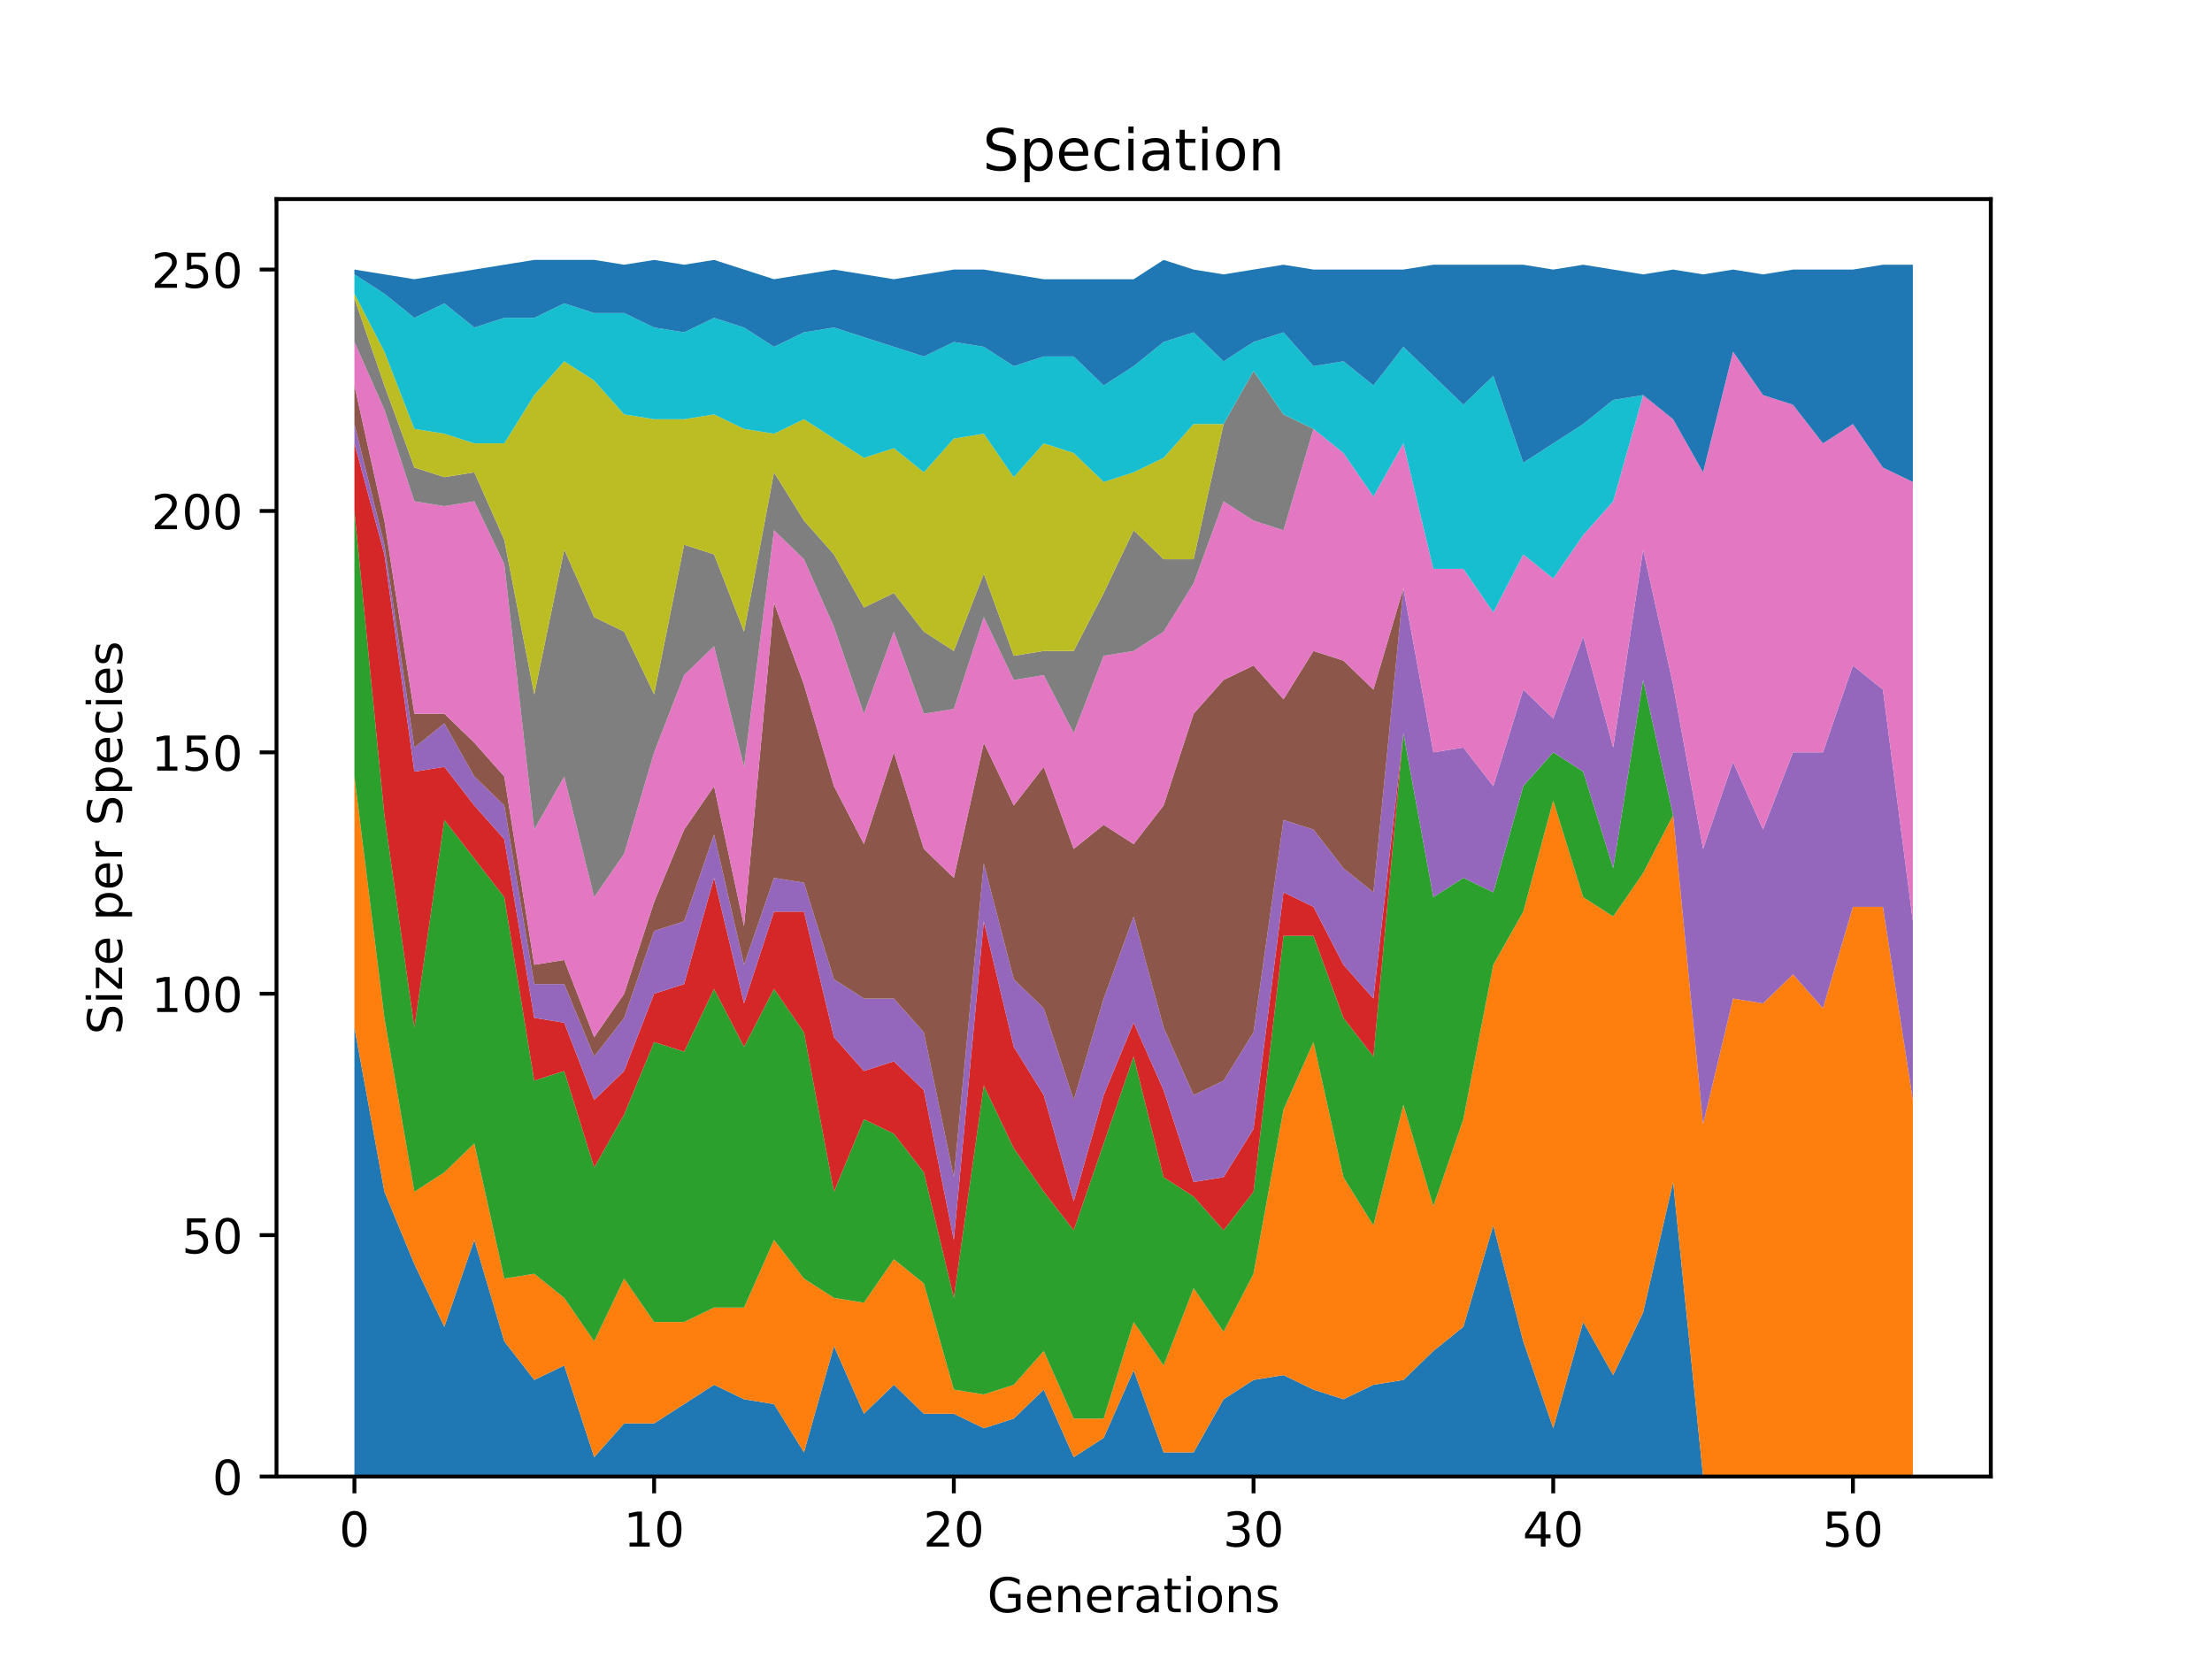 <?xml version="1.0" encoding="utf-8" standalone="no"?>
<!DOCTYPE svg PUBLIC "-//W3C//DTD SVG 1.1//EN"
  "http://www.w3.org/Graphics/SVG/1.1/DTD/svg11.dtd">
<!-- Created with matplotlib (https://matplotlib.org/) -->
<svg height="345.6pt" version="1.1" viewBox="0 0 460.8 345.6" width="460.8pt" xmlns="http://www.w3.org/2000/svg" xmlns:xlink="http://www.w3.org/1999/xlink">
 <defs>
  <style type="text/css">
*{stroke-linecap:butt;stroke-linejoin:round;}
  </style>
 </defs>
 <g id="figure_1">
  <g id="patch_1">
   <path d="M 0 345.6 
L 460.8 345.6 
L 460.8 0 
L 0 0 
z
" style="fill:#ffffff;"/>
  </g>
  <g id="axes_1">
   <g id="patch_2">
    <path d="M 57.6 307.584 
L 414.72 307.584 
L 414.72 41.472 
L 57.6 41.472 
z
" style="fill:#ffffff;"/>
   </g>
   <g id="PolyCollection_1">
    <path clip-path="url(#p192212a93c)" d="M 73.833 214.053 
L 73.833 307.584 
L 80.076 307.584 
L 86.319 307.584 
L 92.563 307.584 
L 98.806 307.584 
L 105.05 307.584 
L 111.293 307.584 
L 117.536 307.584 
L 123.78 307.584 
L 130.023 307.584 
L 136.266 307.584 
L 142.51 307.584 
L 148.753 307.584 
L 154.996 307.584 
L 161.24 307.584 
L 167.483 307.584 
L 173.726 307.584 
L 179.97 307.584 
L 186.213 307.584 
L 192.457 307.584 
L 198.7 307.584 
L 204.943 307.584 
L 211.187 307.584 
L 217.43 307.584 
L 223.673 307.584 
L 229.917 307.584 
L 236.16 307.584 
L 242.403 307.584 
L 248.647 307.584 
L 254.89 307.584 
L 261.133 307.584 
L 267.377 307.584 
L 273.62 307.584 
L 279.863 307.584 
L 286.107 307.584 
L 292.35 307.584 
L 298.594 307.584 
L 304.837 307.584 
L 311.08 307.584 
L 317.324 307.584 
L 323.567 307.584 
L 329.81 307.584 
L 336.054 307.584 
L 342.297 307.584 
L 348.54 307.584 
L 354.784 307.584 
L 361.027 307.584 
L 367.27 307.584 
L 373.514 307.584 
L 379.757 307.584 
L 386.001 307.584 
L 392.244 307.584 
L 398.487 307.584 
L 398.487 307.584 
L 398.487 307.584 
L 392.244 307.584 
L 386.001 307.584 
L 379.757 307.584 
L 373.514 307.584 
L 367.27 307.584 
L 361.027 307.584 
L 354.784 307.584 
L 348.54 246.235 
L 342.297 273.39 
L 336.054 286.464 
L 329.81 275.401 
L 323.567 297.527 
L 317.324 279.424 
L 311.08 255.287 
L 304.837 276.407 
L 298.594 281.435 
L 292.35 287.47 
L 286.107 288.475 
L 279.863 291.493 
L 273.62 289.481 
L 267.377 286.464 
L 261.133 287.47 
L 254.89 291.493 
L 248.647 302.555 
L 242.403 302.555 
L 236.16 285.458 
L 229.917 299.538 
L 223.673 303.561 
L 217.43 289.481 
L 211.187 295.515 
L 204.943 297.527 
L 198.7 294.51 
L 192.457 294.51 
L 186.213 288.475 
L 179.97 294.51 
L 173.726 280.43 
L 167.483 302.555 
L 161.24 292.498 
L 154.996 291.493 
L 148.753 288.475 
L 142.51 292.498 
L 136.266 296.521 
L 130.023 296.521 
L 123.78 303.561 
L 117.536 284.453 
L 111.293 287.47 
L 105.05 279.424 
L 98.806 258.304 
L 92.563 276.407 
L 86.319 263.333 
L 80.076 248.247 
L 73.833 214.053 
z
" style="fill:#1f77b4;"/>
   </g>
   <g id="PolyCollection_2">
    <path clip-path="url(#p192212a93c)" d="M 73.833 161.755 
L 73.833 214.053 
L 80.076 248.247 
L 86.319 263.333 
L 92.563 276.407 
L 98.806 258.304 
L 105.05 279.424 
L 111.293 287.47 
L 117.536 284.453 
L 123.78 303.561 
L 130.023 296.521 
L 136.266 296.521 
L 142.51 292.498 
L 148.753 288.475 
L 154.996 291.493 
L 161.24 292.498 
L 167.483 302.555 
L 173.726 280.43 
L 179.97 294.51 
L 186.213 288.475 
L 192.457 294.51 
L 198.7 294.51 
L 204.943 297.527 
L 211.187 295.515 
L 217.43 289.481 
L 223.673 303.561 
L 229.917 299.538 
L 236.16 285.458 
L 242.403 302.555 
L 248.647 302.555 
L 254.89 291.493 
L 261.133 287.47 
L 267.377 286.464 
L 273.62 289.481 
L 279.863 291.493 
L 286.107 288.475 
L 292.35 287.47 
L 298.594 281.435 
L 304.837 276.407 
L 311.08 255.287 
L 317.324 279.424 
L 323.567 297.527 
L 329.81 275.401 
L 336.054 286.464 
L 342.297 273.39 
L 348.54 246.235 
L 354.784 307.584 
L 361.027 307.584 
L 367.27 307.584 
L 373.514 307.584 
L 379.757 307.584 
L 386.001 307.584 
L 392.244 307.584 
L 398.487 307.584 
L 398.487 229.138 
L 398.487 229.138 
L 392.244 188.91 
L 386.001 188.91 
L 379.757 210.03 
L 373.514 202.99 
L 367.27 209.024 
L 361.027 208.018 
L 354.784 234.167 
L 348.54 169.801 
L 342.297 181.87 
L 336.054 190.921 
L 329.81 186.898 
L 323.567 166.784 
L 317.324 189.915 
L 311.08 200.978 
L 304.837 233.161 
L 298.594 251.264 
L 292.35 230.144 
L 286.107 255.287 
L 279.863 245.23 
L 273.62 217.07 
L 267.377 231.15 
L 261.133 265.344 
L 254.89 277.413 
L 248.647 268.361 
L 242.403 284.453 
L 236.16 275.401 
L 229.917 295.515 
L 223.673 295.515 
L 217.43 281.435 
L 211.187 288.475 
L 204.943 290.487 
L 198.7 289.481 
L 192.457 267.355 
L 186.213 262.327 
L 179.97 271.378 
L 173.726 270.373 
L 167.483 266.35 
L 161.24 258.304 
L 154.996 272.384 
L 148.753 272.384 
L 142.51 275.401 
L 136.266 275.401 
L 130.023 266.35 
L 123.78 279.424 
L 117.536 270.373 
L 111.293 265.344 
L 105.05 266.35 
L 98.806 238.19 
L 92.563 244.224 
L 86.319 248.247 
L 80.076 212.041 
L 73.833 161.755 
z
" style="fill:#ff7f0e;"/>
   </g>
   <g id="PolyCollection_3">
    <path clip-path="url(#p192212a93c)" d="M 73.833 106.441 
L 73.833 161.755 
L 80.076 212.041 
L 86.319 248.247 
L 92.563 244.224 
L 98.806 238.19 
L 105.05 266.35 
L 111.293 265.344 
L 117.536 270.373 
L 123.78 279.424 
L 130.023 266.35 
L 136.266 275.401 
L 142.51 275.401 
L 148.753 272.384 
L 154.996 272.384 
L 161.24 258.304 
L 167.483 266.35 
L 173.726 270.373 
L 179.97 271.378 
L 186.213 262.327 
L 192.457 267.355 
L 198.7 289.481 
L 204.943 290.487 
L 211.187 288.475 
L 217.43 281.435 
L 223.673 295.515 
L 229.917 295.515 
L 236.16 275.401 
L 242.403 284.453 
L 248.647 268.361 
L 254.89 277.413 
L 261.133 265.344 
L 267.377 231.15 
L 273.62 217.07 
L 279.863 245.23 
L 286.107 255.287 
L 292.35 230.144 
L 298.594 251.264 
L 304.837 233.161 
L 311.08 200.978 
L 317.324 189.915 
L 323.567 166.784 
L 329.81 186.898 
L 336.054 190.921 
L 342.297 181.87 
L 348.54 169.801 
L 354.784 234.167 
L 361.027 208.018 
L 367.27 209.024 
L 373.514 202.99 
L 379.757 210.03 
L 386.001 188.91 
L 392.244 188.91 
L 398.487 229.138 
L 398.487 229.138 
L 398.487 229.138 
L 392.244 188.91 
L 386.001 188.91 
L 379.757 210.03 
L 373.514 202.99 
L 367.27 209.024 
L 361.027 208.018 
L 354.784 234.167 
L 348.54 169.801 
L 342.297 141.641 
L 336.054 180.864 
L 329.81 160.75 
L 323.567 156.727 
L 317.324 163.767 
L 311.08 185.893 
L 304.837 182.875 
L 298.594 186.898 
L 292.35 152.704 
L 286.107 220.087 
L 279.863 212.041 
L 273.62 194.944 
L 267.377 194.944 
L 261.133 248.247 
L 254.89 256.293 
L 248.647 249.253 
L 242.403 245.23 
L 236.16 220.087 
L 229.917 238.19 
L 223.673 256.293 
L 217.43 248.247 
L 211.187 239.195 
L 204.943 226.121 
L 198.7 270.373 
L 192.457 244.224 
L 186.213 236.178 
L 179.97 233.161 
L 173.726 248.247 
L 167.483 215.058 
L 161.24 206.007 
L 154.996 218.075 
L 148.753 206.007 
L 142.51 219.081 
L 136.266 217.07 
L 130.023 232.155 
L 123.78 243.218 
L 117.536 223.104 
L 111.293 225.115 
L 105.05 186.898 
L 98.806 178.853 
L 92.563 170.807 
L 86.319 214.053 
L 80.076 169.801 
L 73.833 106.441 
z
" style="fill:#2ca02c;"/>
   </g>
   <g id="PolyCollection_4">
    <path clip-path="url(#p192212a93c)" d="M 73.833 92.361 
L 73.833 106.441 
L 80.076 169.801 
L 86.319 214.053 
L 92.563 170.807 
L 98.806 178.853 
L 105.05 186.898 
L 111.293 225.115 
L 117.536 223.104 
L 123.78 243.218 
L 130.023 232.155 
L 136.266 217.07 
L 142.51 219.081 
L 148.753 206.007 
L 154.996 218.075 
L 161.24 206.007 
L 167.483 215.058 
L 173.726 248.247 
L 179.97 233.161 
L 186.213 236.178 
L 192.457 244.224 
L 198.7 270.373 
L 204.943 226.121 
L 211.187 239.195 
L 217.43 248.247 
L 223.673 256.293 
L 229.917 238.19 
L 236.16 220.087 
L 242.403 245.23 
L 248.647 249.253 
L 254.89 256.293 
L 261.133 248.247 
L 267.377 194.944 
L 273.62 194.944 
L 279.863 212.041 
L 286.107 220.087 
L 292.35 152.704 
L 298.594 186.898 
L 304.837 182.875 
L 311.08 185.893 
L 317.324 163.767 
L 323.567 156.727 
L 329.81 160.75 
L 336.054 180.864 
L 342.297 141.641 
L 348.54 169.801 
L 354.784 234.167 
L 361.027 208.018 
L 367.27 209.024 
L 373.514 202.99 
L 379.757 210.03 
L 386.001 188.91 
L 392.244 188.91 
L 398.487 229.138 
L 398.487 229.138 
L 398.487 229.138 
L 392.244 188.91 
L 386.001 188.91 
L 379.757 210.03 
L 373.514 202.99 
L 367.27 209.024 
L 361.027 208.018 
L 354.784 234.167 
L 348.54 169.801 
L 342.297 141.641 
L 336.054 180.864 
L 329.81 160.75 
L 323.567 156.727 
L 317.324 163.767 
L 311.08 185.893 
L 304.837 182.875 
L 298.594 186.898 
L 292.35 152.704 
L 286.107 208.018 
L 279.863 200.978 
L 273.62 188.91 
L 267.377 185.893 
L 261.133 235.173 
L 254.89 245.23 
L 248.647 246.235 
L 242.403 227.127 
L 236.16 213.047 
L 229.917 228.133 
L 223.673 250.258 
L 217.43 228.133 
L 211.187 218.075 
L 204.943 191.927 
L 198.7 258.304 
L 192.457 227.127 
L 186.213 221.093 
L 179.97 223.104 
L 173.726 216.064 
L 167.483 189.915 
L 161.24 189.915 
L 154.996 209.024 
L 148.753 182.875 
L 142.51 205.001 
L 136.266 207.013 
L 130.023 223.104 
L 123.78 229.138 
L 117.536 213.047 
L 111.293 212.041 
L 105.05 174.83 
L 98.806 167.79 
L 92.563 159.744 
L 86.319 160.75 
L 80.076 115.493 
L 73.833 92.361 
z
" style="fill:#d62728;"/>
   </g>
   <g id="PolyCollection_5">
    <path clip-path="url(#p192212a93c)" d="M 73.833 88.338 
L 73.833 92.361 
L 80.076 115.493 
L 86.319 160.75 
L 92.563 159.744 
L 98.806 167.79 
L 105.05 174.83 
L 111.293 212.041 
L 117.536 213.047 
L 123.78 229.138 
L 130.023 223.104 
L 136.266 207.013 
L 142.51 205.001 
L 148.753 182.875 
L 154.996 209.024 
L 161.24 189.915 
L 167.483 189.915 
L 173.726 216.064 
L 179.97 223.104 
L 186.213 221.093 
L 192.457 227.127 
L 198.7 258.304 
L 204.943 191.927 
L 211.187 218.075 
L 217.43 228.133 
L 223.673 250.258 
L 229.917 228.133 
L 236.16 213.047 
L 242.403 227.127 
L 248.647 246.235 
L 254.89 245.23 
L 261.133 235.173 
L 267.377 185.893 
L 273.62 188.91 
L 279.863 200.978 
L 286.107 208.018 
L 292.35 152.704 
L 298.594 186.898 
L 304.837 182.875 
L 311.08 185.893 
L 317.324 163.767 
L 323.567 156.727 
L 329.81 160.75 
L 336.054 180.864 
L 342.297 141.641 
L 348.54 169.801 
L 354.784 234.167 
L 361.027 208.018 
L 367.27 209.024 
L 373.514 202.99 
L 379.757 210.03 
L 386.001 188.91 
L 392.244 188.91 
L 398.487 229.138 
L 398.487 191.927 
L 398.487 191.927 
L 392.244 143.653 
L 386.001 138.624 
L 379.757 156.727 
L 373.514 156.727 
L 367.27 172.818 
L 361.027 158.738 
L 354.784 176.841 
L 348.54 142.647 
L 342.297 114.487 
L 336.054 155.721 
L 329.81 132.59 
L 323.567 149.687 
L 317.324 143.653 
L 311.08 163.767 
L 304.837 155.721 
L 298.594 156.727 
L 292.35 122.533 
L 286.107 185.893 
L 279.863 180.864 
L 273.62 172.818 
L 267.377 170.807 
L 261.133 215.058 
L 254.89 225.115 
L 248.647 228.133 
L 242.403 214.053 
L 236.16 190.921 
L 229.917 208.018 
L 223.673 229.138 
L 217.43 210.03 
L 211.187 203.995 
L 204.943 179.858 
L 198.7 245.23 
L 192.457 215.058 
L 186.213 208.018 
L 179.97 208.018 
L 173.726 203.995 
L 167.483 183.881 
L 161.24 182.875 
L 154.996 200.978 
L 148.753 173.824 
L 142.51 191.927 
L 136.266 193.938 
L 130.023 212.041 
L 123.78 220.087 
L 117.536 205.001 
L 111.293 205.001 
L 105.05 167.79 
L 98.806 161.755 
L 92.563 150.693 
L 86.319 155.721 
L 80.076 113.481 
L 73.833 88.338 
z
" style="fill:#9467bd;"/>
   </g>
   <g id="PolyCollection_6">
    <path clip-path="url(#p192212a93c)" d="M 73.833 80.293 
L 73.833 88.338 
L 80.076 113.481 
L 86.319 155.721 
L 92.563 150.693 
L 98.806 161.755 
L 105.05 167.79 
L 111.293 205.001 
L 117.536 205.001 
L 123.78 220.087 
L 130.023 212.041 
L 136.266 193.938 
L 142.51 191.927 
L 148.753 173.824 
L 154.996 200.978 
L 161.24 182.875 
L 167.483 183.881 
L 173.726 203.995 
L 179.97 208.018 
L 186.213 208.018 
L 192.457 215.058 
L 198.7 245.23 
L 204.943 179.858 
L 211.187 203.995 
L 217.43 210.03 
L 223.673 229.138 
L 229.917 208.018 
L 236.16 190.921 
L 242.403 214.053 
L 248.647 228.133 
L 254.89 225.115 
L 261.133 215.058 
L 267.377 170.807 
L 273.62 172.818 
L 279.863 180.864 
L 286.107 185.893 
L 292.35 122.533 
L 298.594 156.727 
L 304.837 155.721 
L 311.08 163.767 
L 317.324 143.653 
L 323.567 149.687 
L 329.81 132.59 
L 336.054 155.721 
L 342.297 114.487 
L 348.54 142.647 
L 354.784 176.841 
L 361.027 158.738 
L 367.27 172.818 
L 373.514 156.727 
L 379.757 156.727 
L 386.001 138.624 
L 392.244 143.653 
L 398.487 191.927 
L 398.487 191.927 
L 398.487 191.927 
L 392.244 143.653 
L 386.001 138.624 
L 379.757 156.727 
L 373.514 156.727 
L 367.27 172.818 
L 361.027 158.738 
L 354.784 176.841 
L 348.54 142.647 
L 342.297 114.487 
L 336.054 155.721 
L 329.81 132.59 
L 323.567 149.687 
L 317.324 143.653 
L 311.08 163.767 
L 304.837 155.721 
L 298.594 156.727 
L 292.35 122.533 
L 286.107 143.653 
L 279.863 137.618 
L 273.62 135.607 
L 267.377 145.664 
L 261.133 138.624 
L 254.89 141.641 
L 248.647 148.681 
L 242.403 167.79 
L 236.16 175.835 
L 229.917 171.813 
L 223.673 176.841 
L 217.43 159.744 
L 211.187 167.79 
L 204.943 154.715 
L 198.7 182.875 
L 192.457 176.841 
L 186.213 156.727 
L 179.97 175.835 
L 173.726 163.767 
L 167.483 142.647 
L 161.24 125.55 
L 154.996 192.933 
L 148.753 163.767 
L 142.51 172.818 
L 136.266 187.904 
L 130.023 207.013 
L 123.78 216.064 
L 117.536 199.973 
L 111.293 200.978 
L 105.05 161.755 
L 98.806 154.715 
L 92.563 148.681 
L 86.319 148.681 
L 80.076 108.453 
L 73.833 80.293 
z
" style="fill:#8c564b;"/>
   </g>
   <g id="PolyCollection_7">
    <path clip-path="url(#p192212a93c)" d="M 73.833 71.241 
L 73.833 80.293 
L 80.076 108.453 
L 86.319 148.681 
L 92.563 148.681 
L 98.806 154.715 
L 105.05 161.755 
L 111.293 200.978 
L 117.536 199.973 
L 123.78 216.064 
L 130.023 207.013 
L 136.266 187.904 
L 142.51 172.818 
L 148.753 163.767 
L 154.996 192.933 
L 161.24 125.55 
L 167.483 142.647 
L 173.726 163.767 
L 179.97 175.835 
L 186.213 156.727 
L 192.457 176.841 
L 198.7 182.875 
L 204.943 154.715 
L 211.187 167.79 
L 217.43 159.744 
L 223.673 176.841 
L 229.917 171.813 
L 236.16 175.835 
L 242.403 167.79 
L 248.647 148.681 
L 254.89 141.641 
L 261.133 138.624 
L 267.377 145.664 
L 273.62 135.607 
L 279.863 137.618 
L 286.107 143.653 
L 292.35 122.533 
L 298.594 156.727 
L 304.837 155.721 
L 311.08 163.767 
L 317.324 143.653 
L 323.567 149.687 
L 329.81 132.59 
L 336.054 155.721 
L 342.297 114.487 
L 348.54 142.647 
L 354.784 176.841 
L 361.027 158.738 
L 367.27 172.818 
L 373.514 156.727 
L 379.757 156.727 
L 386.001 138.624 
L 392.244 143.653 
L 398.487 191.927 
L 398.487 100.407 
L 398.487 100.407 
L 392.244 97.39 
L 386.001 88.338 
L 379.757 92.361 
L 373.514 84.315 
L 367.27 82.304 
L 361.027 73.253 
L 354.784 98.395 
L 348.54 87.333 
L 342.297 82.304 
L 336.054 104.43 
L 329.81 111.47 
L 323.567 120.521 
L 317.324 115.493 
L 311.08 127.561 
L 304.837 118.51 
L 298.594 118.51 
L 292.35 92.361 
L 286.107 103.424 
L 279.863 94.373 
L 273.62 89.344 
L 267.377 110.464 
L 261.133 108.453 
L 254.89 104.43 
L 248.647 121.527 
L 242.403 131.584 
L 236.16 135.607 
L 229.917 136.613 
L 223.673 152.704 
L 217.43 140.635 
L 211.187 141.641 
L 204.943 128.567 
L 198.7 147.675 
L 192.457 148.681 
L 186.213 131.584 
L 179.97 148.681 
L 173.726 130.578 
L 167.483 116.498 
L 161.24 110.464 
L 154.996 159.744 
L 148.753 134.601 
L 142.51 140.635 
L 136.266 156.727 
L 130.023 177.847 
L 123.78 186.898 
L 117.536 161.755 
L 111.293 172.818 
L 105.05 117.504 
L 98.806 104.43 
L 92.563 105.435 
L 86.319 104.43 
L 80.076 85.321 
L 73.833 71.241 
z
" style="fill:#e377c2;"/>
   </g>
   <g id="PolyCollection_8">
    <path clip-path="url(#p192212a93c)" d="M 73.833 62.19 
L 73.833 71.241 
L 80.076 85.321 
L 86.319 104.43 
L 92.563 105.435 
L 98.806 104.43 
L 105.05 117.504 
L 111.293 172.818 
L 117.536 161.755 
L 123.78 186.898 
L 130.023 177.847 
L 136.266 156.727 
L 142.51 140.635 
L 148.753 134.601 
L 154.996 159.744 
L 161.24 110.464 
L 167.483 116.498 
L 173.726 130.578 
L 179.97 148.681 
L 186.213 131.584 
L 192.457 148.681 
L 198.7 147.675 
L 204.943 128.567 
L 211.187 141.641 
L 217.43 140.635 
L 223.673 152.704 
L 229.917 136.613 
L 236.16 135.607 
L 242.403 131.584 
L 248.647 121.527 
L 254.89 104.43 
L 261.133 108.453 
L 267.377 110.464 
L 273.62 89.344 
L 279.863 94.373 
L 286.107 103.424 
L 292.35 92.361 
L 298.594 118.51 
L 304.837 118.51 
L 311.08 127.561 
L 317.324 115.493 
L 323.567 120.521 
L 329.81 111.47 
L 336.054 104.43 
L 342.297 82.304 
L 348.54 87.333 
L 354.784 98.395 
L 361.027 73.253 
L 367.27 82.304 
L 373.514 84.315 
L 379.757 92.361 
L 386.001 88.338 
L 392.244 97.39 
L 398.487 100.407 
L 398.487 100.407 
L 398.487 100.407 
L 392.244 97.39 
L 386.001 88.338 
L 379.757 92.361 
L 373.514 84.315 
L 367.27 82.304 
L 361.027 73.253 
L 354.784 98.395 
L 348.54 87.333 
L 342.297 82.304 
L 336.054 104.43 
L 329.81 111.47 
L 323.567 120.521 
L 317.324 115.493 
L 311.08 127.561 
L 304.837 118.51 
L 298.594 118.51 
L 292.35 92.361 
L 286.107 103.424 
L 279.863 94.373 
L 273.62 89.344 
L 267.377 86.327 
L 261.133 77.275 
L 254.89 88.338 
L 248.647 116.498 
L 242.403 116.498 
L 236.16 110.464 
L 229.917 123.538 
L 223.673 135.607 
L 217.43 135.607 
L 211.187 136.613 
L 204.943 119.515 
L 198.7 135.607 
L 192.457 131.584 
L 186.213 123.538 
L 179.97 126.555 
L 173.726 115.493 
L 167.483 108.453 
L 161.24 98.395 
L 154.996 131.584 
L 148.753 115.493 
L 142.51 113.481 
L 136.266 144.658 
L 130.023 131.584 
L 123.78 128.567 
L 117.536 114.487 
L 111.293 144.658 
L 105.05 112.475 
L 98.806 98.395 
L 92.563 99.401 
L 86.319 97.39 
L 80.076 80.293 
L 73.833 62.19 
z
" style="fill:#7f7f7f;"/>
   </g>
   <g id="PolyCollection_9">
    <path clip-path="url(#p192212a93c)" d="M 73.833 61.184 
L 73.833 62.19 
L 80.076 80.293 
L 86.319 97.39 
L 92.563 99.401 
L 98.806 98.395 
L 105.05 112.475 
L 111.293 144.658 
L 117.536 114.487 
L 123.78 128.567 
L 130.023 131.584 
L 136.266 144.658 
L 142.51 113.481 
L 148.753 115.493 
L 154.996 131.584 
L 161.24 98.395 
L 167.483 108.453 
L 173.726 115.493 
L 179.97 126.555 
L 186.213 123.538 
L 192.457 131.584 
L 198.7 135.607 
L 204.943 119.515 
L 211.187 136.613 
L 217.43 135.607 
L 223.673 135.607 
L 229.917 123.538 
L 236.16 110.464 
L 242.403 116.498 
L 248.647 116.498 
L 254.89 88.338 
L 261.133 77.275 
L 267.377 86.327 
L 273.62 89.344 
L 279.863 94.373 
L 286.107 103.424 
L 292.35 92.361 
L 298.594 118.51 
L 304.837 118.51 
L 311.08 127.561 
L 317.324 115.493 
L 323.567 120.521 
L 329.81 111.47 
L 336.054 104.43 
L 342.297 82.304 
L 348.54 87.333 
L 354.784 98.395 
L 361.027 73.253 
L 367.27 82.304 
L 373.514 84.315 
L 379.757 92.361 
L 386.001 88.338 
L 392.244 97.39 
L 398.487 100.407 
L 398.487 100.407 
L 398.487 100.407 
L 392.244 97.39 
L 386.001 88.338 
L 379.757 92.361 
L 373.514 84.315 
L 367.27 82.304 
L 361.027 73.253 
L 354.784 98.395 
L 348.54 87.333 
L 342.297 82.304 
L 336.054 104.43 
L 329.81 111.47 
L 323.567 120.521 
L 317.324 115.493 
L 311.08 127.561 
L 304.837 118.51 
L 298.594 118.51 
L 292.35 92.361 
L 286.107 103.424 
L 279.863 94.373 
L 273.62 89.344 
L 267.377 86.327 
L 261.133 77.275 
L 254.89 88.338 
L 248.647 88.338 
L 242.403 95.378 
L 236.16 98.395 
L 229.917 100.407 
L 223.673 94.373 
L 217.43 92.361 
L 211.187 99.401 
L 204.943 90.35 
L 198.7 91.355 
L 192.457 98.395 
L 186.213 93.367 
L 179.97 95.378 
L 173.726 91.355 
L 167.483 87.333 
L 161.24 90.35 
L 154.996 89.344 
L 148.753 86.327 
L 142.51 87.333 
L 136.266 87.333 
L 130.023 86.327 
L 123.78 79.287 
L 117.536 75.264 
L 111.293 82.304 
L 105.05 92.361 
L 98.806 92.361 
L 92.563 90.35 
L 86.319 89.344 
L 80.076 73.253 
L 73.833 61.184 
z
" style="fill:#bcbd22;"/>
   </g>
   <g id="PolyCollection_10">
    <path clip-path="url(#p192212a93c)" d="M 73.833 57.161 
L 73.833 61.184 
L 80.076 73.253 
L 86.319 89.344 
L 92.563 90.35 
L 98.806 92.361 
L 105.05 92.361 
L 111.293 82.304 
L 117.536 75.264 
L 123.78 79.287 
L 130.023 86.327 
L 136.266 87.333 
L 142.51 87.333 
L 148.753 86.327 
L 154.996 89.344 
L 161.24 90.35 
L 167.483 87.333 
L 173.726 91.355 
L 179.97 95.378 
L 186.213 93.367 
L 192.457 98.395 
L 198.7 91.355 
L 204.943 90.35 
L 211.187 99.401 
L 217.43 92.361 
L 223.673 94.373 
L 229.917 100.407 
L 236.16 98.395 
L 242.403 95.378 
L 248.647 88.338 
L 254.89 88.338 
L 261.133 77.275 
L 267.377 86.327 
L 273.62 89.344 
L 279.863 94.373 
L 286.107 103.424 
L 292.35 92.361 
L 298.594 118.51 
L 304.837 118.51 
L 311.08 127.561 
L 317.324 115.493 
L 323.567 120.521 
L 329.81 111.47 
L 336.054 104.43 
L 342.297 82.304 
L 348.54 87.333 
L 354.784 98.395 
L 361.027 73.253 
L 367.27 82.304 
L 373.514 84.315 
L 379.757 92.361 
L 386.001 88.338 
L 392.244 97.39 
L 398.487 100.407 
L 398.487 100.407 
L 398.487 100.407 
L 392.244 97.39 
L 386.001 88.338 
L 379.757 92.361 
L 373.514 84.315 
L 367.27 82.304 
L 361.027 73.253 
L 354.784 98.395 
L 348.54 87.333 
L 342.297 82.304 
L 336.054 83.31 
L 329.81 88.338 
L 323.567 92.361 
L 317.324 96.384 
L 311.08 78.281 
L 304.837 84.315 
L 298.594 78.281 
L 292.35 72.247 
L 286.107 80.293 
L 279.863 75.264 
L 273.62 76.27 
L 267.377 69.23 
L 261.133 71.241 
L 254.89 75.264 
L 248.647 69.23 
L 242.403 71.241 
L 236.16 76.27 
L 229.917 80.293 
L 223.673 74.258 
L 217.43 74.258 
L 211.187 76.27 
L 204.943 72.247 
L 198.7 71.241 
L 192.457 74.258 
L 186.213 72.247 
L 179.97 70.235 
L 173.726 68.224 
L 167.483 69.23 
L 161.24 72.247 
L 154.996 68.224 
L 148.753 66.213 
L 142.51 69.23 
L 136.266 68.224 
L 130.023 65.207 
L 123.78 65.207 
L 117.536 63.195 
L 111.293 66.213 
L 105.05 66.213 
L 98.806 68.224 
L 92.563 63.195 
L 86.319 66.213 
L 80.076 61.184 
L 73.833 57.161 
z
" style="fill:#17becf;"/>
   </g>
   <g id="PolyCollection_11">
    <path clip-path="url(#p192212a93c)" d="M 73.833 56.155 
L 73.833 57.161 
L 80.076 61.184 
L 86.319 66.213 
L 92.563 63.195 
L 98.806 68.224 
L 105.05 66.213 
L 111.293 66.213 
L 117.536 63.195 
L 123.78 65.207 
L 130.023 65.207 
L 136.266 68.224 
L 142.51 69.23 
L 148.753 66.213 
L 154.996 68.224 
L 161.24 72.247 
L 167.483 69.23 
L 173.726 68.224 
L 179.97 70.235 
L 186.213 72.247 
L 192.457 74.258 
L 198.7 71.241 
L 204.943 72.247 
L 211.187 76.27 
L 217.43 74.258 
L 223.673 74.258 
L 229.917 80.293 
L 236.16 76.27 
L 242.403 71.241 
L 248.647 69.23 
L 254.89 75.264 
L 261.133 71.241 
L 267.377 69.23 
L 273.62 76.27 
L 279.863 75.264 
L 286.107 80.293 
L 292.35 72.247 
L 298.594 78.281 
L 304.837 84.315 
L 311.08 78.281 
L 317.324 96.384 
L 323.567 92.361 
L 329.81 88.338 
L 336.054 83.31 
L 342.297 82.304 
L 348.54 87.333 
L 354.784 98.395 
L 361.027 73.253 
L 367.27 82.304 
L 373.514 84.315 
L 379.757 92.361 
L 386.001 88.338 
L 392.244 97.39 
L 398.487 100.407 
L 398.487 55.15 
L 398.487 55.15 
L 392.244 55.15 
L 386.001 56.155 
L 379.757 56.155 
L 373.514 56.155 
L 367.27 57.161 
L 361.027 56.155 
L 354.784 57.161 
L 348.54 56.155 
L 342.297 57.161 
L 336.054 56.155 
L 329.81 55.15 
L 323.567 56.155 
L 317.324 55.15 
L 311.08 55.15 
L 304.837 55.15 
L 298.594 55.15 
L 292.35 56.155 
L 286.107 56.155 
L 279.863 56.155 
L 273.62 56.155 
L 267.377 55.15 
L 261.133 56.155 
L 254.89 57.161 
L 248.647 56.155 
L 242.403 54.144 
L 236.16 58.167 
L 229.917 58.167 
L 223.673 58.167 
L 217.43 58.167 
L 211.187 57.161 
L 204.943 56.155 
L 198.7 56.155 
L 192.457 57.161 
L 186.213 58.167 
L 179.97 57.161 
L 173.726 56.155 
L 167.483 57.161 
L 161.24 58.167 
L 154.996 56.155 
L 148.753 54.144 
L 142.51 55.15 
L 136.266 54.144 
L 130.023 55.15 
L 123.78 54.144 
L 117.536 54.144 
L 111.293 54.144 
L 105.05 55.15 
L 98.806 56.155 
L 92.563 57.161 
L 86.319 58.167 
L 80.076 57.161 
L 73.833 56.155 
z
" style="fill:#1f77b4;"/>
   </g>
   <g id="matplotlib.axis_1">
    <g id="xtick_1">
     <g id="line2d_1">
      <defs>
       <path d="M 0 0 
L 0 3.5 
" id="m779da74597" style="stroke:#000000;stroke-width:0.8;"/>
      </defs>
      <g>
       <use style="stroke:#000000;stroke-width:0.8;" x="73.833" xlink:href="#m779da74597" y="307.584"/>
      </g>
     </g>
     <g id="text_1">
      <!-- 0 -->
      <defs>
       <path d="M 31.781 66.406 
Q 24.172 66.406 20.328 58.906 
Q 16.5 51.422 16.5 36.375 
Q 16.5 21.391 20.328 13.891 
Q 24.172 6.391 31.781 6.391 
Q 39.453 6.391 43.281 13.891 
Q 47.125 21.391 47.125 36.375 
Q 47.125 51.422 43.281 58.906 
Q 39.453 66.406 31.781 66.406 
z
M 31.781 74.219 
Q 44.047 74.219 50.516 64.516 
Q 56.984 54.828 56.984 36.375 
Q 56.984 17.969 50.516 8.266 
Q 44.047 -1.422 31.781 -1.422 
Q 19.531 -1.422 13.062 8.266 
Q 6.594 17.969 6.594 36.375 
Q 6.594 54.828 13.062 64.516 
Q 19.531 74.219 31.781 74.219 
z
" id="DejaVuSans-48"/>
      </defs>
      <g transform="translate(70.651 322.182)scale(0.1 -0.1)">
       <use xlink:href="#DejaVuSans-48"/>
      </g>
     </g>
    </g>
    <g id="xtick_2">
     <g id="line2d_2">
      <g>
       <use style="stroke:#000000;stroke-width:0.8;" x="136.266" xlink:href="#m779da74597" y="307.584"/>
      </g>
     </g>
     <g id="text_2">
      <!-- 10 -->
      <defs>
       <path d="M 12.406 8.297 
L 28.516 8.297 
L 28.516 63.922 
L 10.984 60.406 
L 10.984 69.391 
L 28.422 72.906 
L 38.281 72.906 
L 38.281 8.297 
L 54.391 8.297 
L 54.391 0 
L 12.406 0 
z
" id="DejaVuSans-49"/>
      </defs>
      <g transform="translate(129.904 322.182)scale(0.1 -0.1)">
       <use xlink:href="#DejaVuSans-49"/>
       <use x="63.623" xlink:href="#DejaVuSans-48"/>
      </g>
     </g>
    </g>
    <g id="xtick_3">
     <g id="line2d_3">
      <g>
       <use style="stroke:#000000;stroke-width:0.8;" x="198.7" xlink:href="#m779da74597" y="307.584"/>
      </g>
     </g>
     <g id="text_3">
      <!-- 20 -->
      <defs>
       <path d="M 19.188 8.297 
L 53.609 8.297 
L 53.609 0 
L 7.328 0 
L 7.328 8.297 
Q 12.938 14.109 22.625 23.891 
Q 32.328 33.688 34.812 36.531 
Q 39.547 41.844 41.422 45.531 
Q 43.312 49.219 43.312 52.781 
Q 43.312 58.594 39.234 62.25 
Q 35.156 65.922 28.609 65.922 
Q 23.969 65.922 18.812 64.312 
Q 13.672 62.703 7.812 59.422 
L 7.812 69.391 
Q 13.766 71.781 18.938 73 
Q 24.125 74.219 28.422 74.219 
Q 39.75 74.219 46.484 68.547 
Q 53.219 62.891 53.219 53.422 
Q 53.219 48.922 51.531 44.891 
Q 49.859 40.875 45.406 35.406 
Q 44.188 33.984 37.641 27.219 
Q 31.109 20.453 19.188 8.297 
z
" id="DejaVuSans-50"/>
      </defs>
      <g transform="translate(192.337 322.182)scale(0.1 -0.1)">
       <use xlink:href="#DejaVuSans-50"/>
       <use x="63.623" xlink:href="#DejaVuSans-48"/>
      </g>
     </g>
    </g>
    <g id="xtick_4">
     <g id="line2d_4">
      <g>
       <use style="stroke:#000000;stroke-width:0.8;" x="261.133" xlink:href="#m779da74597" y="307.584"/>
      </g>
     </g>
     <g id="text_4">
      <!-- 30 -->
      <defs>
       <path d="M 40.578 39.312 
Q 47.656 37.797 51.625 33 
Q 55.609 28.219 55.609 21.188 
Q 55.609 10.406 48.188 4.484 
Q 40.766 -1.422 27.094 -1.422 
Q 22.516 -1.422 17.656 -0.516 
Q 12.797 0.391 7.625 2.203 
L 7.625 11.719 
Q 11.719 9.328 16.594 8.109 
Q 21.484 6.891 26.812 6.891 
Q 36.078 6.891 40.938 10.547 
Q 45.797 14.203 45.797 21.188 
Q 45.797 27.641 41.281 31.266 
Q 36.766 34.906 28.719 34.906 
L 20.219 34.906 
L 20.219 43.016 
L 29.109 43.016 
Q 36.375 43.016 40.234 45.922 
Q 44.094 48.828 44.094 54.297 
Q 44.094 59.906 40.109 62.906 
Q 36.141 65.922 28.719 65.922 
Q 24.656 65.922 20.016 65.031 
Q 15.375 64.156 9.812 62.312 
L 9.812 71.094 
Q 15.438 72.656 20.344 73.438 
Q 25.25 74.219 29.594 74.219 
Q 40.828 74.219 47.359 69.109 
Q 53.906 64.016 53.906 55.328 
Q 53.906 49.266 50.438 45.094 
Q 46.969 40.922 40.578 39.312 
z
" id="DejaVuSans-51"/>
      </defs>
      <g transform="translate(254.771 322.182)scale(0.1 -0.1)">
       <use xlink:href="#DejaVuSans-51"/>
       <use x="63.623" xlink:href="#DejaVuSans-48"/>
      </g>
     </g>
    </g>
    <g id="xtick_5">
     <g id="line2d_5">
      <g>
       <use style="stroke:#000000;stroke-width:0.8;" x="323.567" xlink:href="#m779da74597" y="307.584"/>
      </g>
     </g>
     <g id="text_5">
      <!-- 40 -->
      <defs>
       <path d="M 37.797 64.312 
L 12.891 25.391 
L 37.797 25.391 
z
M 35.203 72.906 
L 47.609 72.906 
L 47.609 25.391 
L 58.016 25.391 
L 58.016 17.188 
L 47.609 17.188 
L 47.609 0 
L 37.797 0 
L 37.797 17.188 
L 4.891 17.188 
L 4.891 26.703 
z
" id="DejaVuSans-52"/>
      </defs>
      <g transform="translate(317.204 322.182)scale(0.1 -0.1)">
       <use xlink:href="#DejaVuSans-52"/>
       <use x="63.623" xlink:href="#DejaVuSans-48"/>
      </g>
     </g>
    </g>
    <g id="xtick_6">
     <g id="line2d_6">
      <g>
       <use style="stroke:#000000;stroke-width:0.8;" x="386.001" xlink:href="#m779da74597" y="307.584"/>
      </g>
     </g>
     <g id="text_6">
      <!-- 50 -->
      <defs>
       <path d="M 10.797 72.906 
L 49.516 72.906 
L 49.516 64.594 
L 19.828 64.594 
L 19.828 46.734 
Q 21.969 47.469 24.109 47.828 
Q 26.266 48.188 28.422 48.188 
Q 40.625 48.188 47.75 41.5 
Q 54.891 34.812 54.891 23.391 
Q 54.891 11.625 47.562 5.094 
Q 40.234 -1.422 26.906 -1.422 
Q 22.312 -1.422 17.547 -0.641 
Q 12.797 0.141 7.719 1.703 
L 7.719 11.625 
Q 12.109 9.234 16.797 8.062 
Q 21.484 6.891 26.703 6.891 
Q 35.156 6.891 40.078 11.328 
Q 45.016 15.766 45.016 23.391 
Q 45.016 31 40.078 35.438 
Q 35.156 39.891 26.703 39.891 
Q 22.75 39.891 18.812 39.016 
Q 14.891 38.141 10.797 36.281 
z
" id="DejaVuSans-53"/>
      </defs>
      <g transform="translate(379.638 322.182)scale(0.1 -0.1)">
       <use xlink:href="#DejaVuSans-53"/>
       <use x="63.623" xlink:href="#DejaVuSans-48"/>
      </g>
     </g>
    </g>
    <g id="text_7">
     <!-- Generations -->
     <defs>
      <path d="M 59.516 10.406 
L 59.516 29.984 
L 43.406 29.984 
L 43.406 38.094 
L 69.281 38.094 
L 69.281 6.781 
Q 63.578 2.734 56.688 0.656 
Q 49.812 -1.422 42 -1.422 
Q 24.906 -1.422 15.25 8.562 
Q 5.609 18.562 5.609 36.375 
Q 5.609 54.25 15.25 64.234 
Q 24.906 74.219 42 74.219 
Q 49.125 74.219 55.547 72.453 
Q 61.969 70.703 67.391 67.281 
L 67.391 56.781 
Q 61.922 61.422 55.766 63.766 
Q 49.609 66.109 42.828 66.109 
Q 29.438 66.109 22.719 58.641 
Q 16.016 51.172 16.016 36.375 
Q 16.016 21.625 22.719 14.156 
Q 29.438 6.688 42.828 6.688 
Q 48.047 6.688 52.141 7.594 
Q 56.25 8.5 59.516 10.406 
z
" id="DejaVuSans-71"/>
      <path d="M 56.203 29.594 
L 56.203 25.203 
L 14.891 25.203 
Q 15.484 15.922 20.484 11.062 
Q 25.484 6.203 34.422 6.203 
Q 39.594 6.203 44.453 7.469 
Q 49.312 8.734 54.109 11.281 
L 54.109 2.781 
Q 49.266 0.734 44.188 -0.344 
Q 39.109 -1.422 33.891 -1.422 
Q 20.797 -1.422 13.156 6.188 
Q 5.516 13.812 5.516 26.812 
Q 5.516 40.234 12.766 48.109 
Q 20.016 56 32.328 56 
Q 43.359 56 49.781 48.891 
Q 56.203 41.797 56.203 29.594 
z
M 47.219 32.234 
Q 47.125 39.594 43.094 43.984 
Q 39.062 48.391 32.422 48.391 
Q 24.906 48.391 20.391 44.141 
Q 15.875 39.891 15.188 32.172 
z
" id="DejaVuSans-101"/>
      <path d="M 54.891 33.016 
L 54.891 0 
L 45.906 0 
L 45.906 32.719 
Q 45.906 40.484 42.875 44.328 
Q 39.844 48.188 33.797 48.188 
Q 26.516 48.188 22.312 43.547 
Q 18.109 38.922 18.109 30.906 
L 18.109 0 
L 9.078 0 
L 9.078 54.688 
L 18.109 54.688 
L 18.109 46.188 
Q 21.344 51.125 25.703 53.562 
Q 30.078 56 35.797 56 
Q 45.219 56 50.047 50.172 
Q 54.891 44.344 54.891 33.016 
z
" id="DejaVuSans-110"/>
      <path d="M 41.109 46.297 
Q 39.594 47.172 37.812 47.578 
Q 36.031 48 33.891 48 
Q 26.266 48 22.188 43.047 
Q 18.109 38.094 18.109 28.812 
L 18.109 0 
L 9.078 0 
L 9.078 54.688 
L 18.109 54.688 
L 18.109 46.188 
Q 20.953 51.172 25.484 53.578 
Q 30.031 56 36.531 56 
Q 37.453 56 38.578 55.875 
Q 39.703 55.766 41.062 55.516 
z
" id="DejaVuSans-114"/>
      <path d="M 34.281 27.484 
Q 23.391 27.484 19.188 25 
Q 14.984 22.516 14.984 16.5 
Q 14.984 11.719 18.141 8.906 
Q 21.297 6.109 26.703 6.109 
Q 34.188 6.109 38.703 11.406 
Q 43.219 16.703 43.219 25.484 
L 43.219 27.484 
z
M 52.203 31.203 
L 52.203 0 
L 43.219 0 
L 43.219 8.297 
Q 40.141 3.328 35.547 0.953 
Q 30.953 -1.422 24.312 -1.422 
Q 15.922 -1.422 10.953 3.297 
Q 6 8.016 6 15.922 
Q 6 25.141 12.172 29.828 
Q 18.359 34.516 30.609 34.516 
L 43.219 34.516 
L 43.219 35.406 
Q 43.219 41.609 39.141 45 
Q 35.062 48.391 27.688 48.391 
Q 23 48.391 18.547 47.266 
Q 14.109 46.141 10.016 43.891 
L 10.016 52.203 
Q 14.938 54.109 19.578 55.047 
Q 24.219 56 28.609 56 
Q 40.484 56 46.344 49.844 
Q 52.203 43.703 52.203 31.203 
z
" id="DejaVuSans-97"/>
      <path d="M 18.312 70.219 
L 18.312 54.688 
L 36.812 54.688 
L 36.812 47.703 
L 18.312 47.703 
L 18.312 18.016 
Q 18.312 11.328 20.141 9.422 
Q 21.969 7.516 27.594 7.516 
L 36.812 7.516 
L 36.812 0 
L 27.594 0 
Q 17.188 0 13.234 3.875 
Q 9.281 7.766 9.281 18.016 
L 9.281 47.703 
L 2.688 47.703 
L 2.688 54.688 
L 9.281 54.688 
L 9.281 70.219 
z
" id="DejaVuSans-116"/>
      <path d="M 9.422 54.688 
L 18.406 54.688 
L 18.406 0 
L 9.422 0 
z
M 9.422 75.984 
L 18.406 75.984 
L 18.406 64.594 
L 9.422 64.594 
z
" id="DejaVuSans-105"/>
      <path d="M 30.609 48.391 
Q 23.391 48.391 19.188 42.75 
Q 14.984 37.109 14.984 27.297 
Q 14.984 17.484 19.156 11.844 
Q 23.344 6.203 30.609 6.203 
Q 37.797 6.203 41.984 11.859 
Q 46.188 17.531 46.188 27.297 
Q 46.188 37.016 41.984 42.703 
Q 37.797 48.391 30.609 48.391 
z
M 30.609 56 
Q 42.328 56 49.016 48.375 
Q 55.719 40.766 55.719 27.297 
Q 55.719 13.875 49.016 6.219 
Q 42.328 -1.422 30.609 -1.422 
Q 18.844 -1.422 12.172 6.219 
Q 5.516 13.875 5.516 27.297 
Q 5.516 40.766 12.172 48.375 
Q 18.844 56 30.609 56 
z
" id="DejaVuSans-111"/>
      <path d="M 44.281 53.078 
L 44.281 44.578 
Q 40.484 46.531 36.375 47.5 
Q 32.281 48.484 27.875 48.484 
Q 21.188 48.484 17.844 46.438 
Q 14.5 44.391 14.5 40.281 
Q 14.5 37.156 16.891 35.375 
Q 19.281 33.594 26.516 31.984 
L 29.594 31.297 
Q 39.156 29.25 43.188 25.516 
Q 47.219 21.781 47.219 15.094 
Q 47.219 7.469 41.188 3.016 
Q 35.156 -1.422 24.609 -1.422 
Q 20.219 -1.422 15.453 -0.562 
Q 10.688 0.297 5.422 2 
L 5.422 11.281 
Q 10.406 8.688 15.234 7.391 
Q 20.062 6.109 24.812 6.109 
Q 31.156 6.109 34.562 8.281 
Q 37.984 10.453 37.984 14.406 
Q 37.984 18.062 35.516 20.016 
Q 33.062 21.969 24.703 23.781 
L 21.578 24.516 
Q 13.234 26.266 9.516 29.906 
Q 5.812 33.547 5.812 39.891 
Q 5.812 47.609 11.281 51.797 
Q 16.75 56 26.812 56 
Q 31.781 56 36.172 55.266 
Q 40.578 54.547 44.281 53.078 
z
" id="DejaVuSans-115"/>
     </defs>
     <g transform="translate(205.662 335.861)scale(0.1 -0.1)">
      <use xlink:href="#DejaVuSans-71"/>
      <use x="77.49" xlink:href="#DejaVuSans-101"/>
      <use x="139.014" xlink:href="#DejaVuSans-110"/>
      <use x="202.393" xlink:href="#DejaVuSans-101"/>
      <use x="263.916" xlink:href="#DejaVuSans-114"/>
      <use x="305.029" xlink:href="#DejaVuSans-97"/>
      <use x="366.309" xlink:href="#DejaVuSans-116"/>
      <use x="405.518" xlink:href="#DejaVuSans-105"/>
      <use x="433.301" xlink:href="#DejaVuSans-111"/>
      <use x="494.482" xlink:href="#DejaVuSans-110"/>
      <use x="557.861" xlink:href="#DejaVuSans-115"/>
     </g>
    </g>
   </g>
   <g id="matplotlib.axis_2">
    <g id="ytick_1">
     <g id="line2d_7">
      <defs>
       <path d="M 0 0 
L -3.5 0 
" id="m702a492d47" style="stroke:#000000;stroke-width:0.8;"/>
      </defs>
      <g>
       <use style="stroke:#000000;stroke-width:0.8;" x="57.6" xlink:href="#m702a492d47" y="307.584"/>
      </g>
     </g>
     <g id="text_8">
      <!-- 0 -->
      <g transform="translate(44.237 311.383)scale(0.1 -0.1)">
       <use xlink:href="#DejaVuSans-48"/>
      </g>
     </g>
    </g>
    <g id="ytick_2">
     <g id="line2d_8">
      <g>
       <use style="stroke:#000000;stroke-width:0.8;" x="57.6" xlink:href="#m702a492d47" y="257.298"/>
      </g>
     </g>
     <g id="text_9">
      <!-- 50 -->
      <g transform="translate(37.875 261.098)scale(0.1 -0.1)">
       <use xlink:href="#DejaVuSans-53"/>
       <use x="63.623" xlink:href="#DejaVuSans-48"/>
      </g>
     </g>
    </g>
    <g id="ytick_3">
     <g id="line2d_9">
      <g>
       <use style="stroke:#000000;stroke-width:0.8;" x="57.6" xlink:href="#m702a492d47" y="207.013"/>
      </g>
     </g>
     <g id="text_10">
      <!-- 100 -->
      <g transform="translate(31.512 210.812)scale(0.1 -0.1)">
       <use xlink:href="#DejaVuSans-49"/>
       <use x="63.623" xlink:href="#DejaVuSans-48"/>
       <use x="127.246" xlink:href="#DejaVuSans-48"/>
      </g>
     </g>
    </g>
    <g id="ytick_4">
     <g id="line2d_10">
      <g>
       <use style="stroke:#000000;stroke-width:0.8;" x="57.6" xlink:href="#m702a492d47" y="156.727"/>
      </g>
     </g>
     <g id="text_11">
      <!-- 150 -->
      <g transform="translate(31.512 160.526)scale(0.1 -0.1)">
       <use xlink:href="#DejaVuSans-49"/>
       <use x="63.623" xlink:href="#DejaVuSans-53"/>
       <use x="127.246" xlink:href="#DejaVuSans-48"/>
      </g>
     </g>
    </g>
    <g id="ytick_5">
     <g id="line2d_11">
      <g>
       <use style="stroke:#000000;stroke-width:0.8;" x="57.6" xlink:href="#m702a492d47" y="106.441"/>
      </g>
     </g>
     <g id="text_12">
      <!-- 200 -->
      <g transform="translate(31.512 110.24)scale(0.1 -0.1)">
       <use xlink:href="#DejaVuSans-50"/>
       <use x="63.623" xlink:href="#DejaVuSans-48"/>
       <use x="127.246" xlink:href="#DejaVuSans-48"/>
      </g>
     </g>
    </g>
    <g id="ytick_6">
     <g id="line2d_12">
      <g>
       <use style="stroke:#000000;stroke-width:0.8;" x="57.6" xlink:href="#m702a492d47" y="56.155"/>
      </g>
     </g>
     <g id="text_13">
      <!-- 250 -->
      <g transform="translate(31.512 59.955)scale(0.1 -0.1)">
       <use xlink:href="#DejaVuSans-50"/>
       <use x="63.623" xlink:href="#DejaVuSans-53"/>
       <use x="127.246" xlink:href="#DejaVuSans-48"/>
      </g>
     </g>
    </g>
    <g id="text_14">
     <!-- Size per Species -->
     <defs>
      <path d="M 53.516 70.516 
L 53.516 60.891 
Q 47.906 63.578 42.922 64.891 
Q 37.938 66.219 33.297 66.219 
Q 25.25 66.219 20.875 63.094 
Q 16.5 59.969 16.5 54.203 
Q 16.5 49.359 19.406 46.891 
Q 22.312 44.438 30.422 42.922 
L 36.375 41.703 
Q 47.406 39.594 52.656 34.297 
Q 57.906 29 57.906 20.125 
Q 57.906 9.516 50.797 4.047 
Q 43.703 -1.422 29.984 -1.422 
Q 24.812 -1.422 18.969 -0.25 
Q 13.141 0.922 6.891 3.219 
L 6.891 13.375 
Q 12.891 10.016 18.656 8.297 
Q 24.422 6.594 29.984 6.594 
Q 38.422 6.594 43.016 9.906 
Q 47.609 13.234 47.609 19.391 
Q 47.609 24.75 44.312 27.781 
Q 41.016 30.812 33.5 32.328 
L 27.484 33.5 
Q 16.453 35.688 11.516 40.375 
Q 6.594 45.062 6.594 53.422 
Q 6.594 63.094 13.406 68.656 
Q 20.219 74.219 32.172 74.219 
Q 37.312 74.219 42.625 73.281 
Q 47.953 72.359 53.516 70.516 
z
" id="DejaVuSans-83"/>
      <path d="M 5.516 54.688 
L 48.188 54.688 
L 48.188 46.484 
L 14.406 7.172 
L 48.188 7.172 
L 48.188 0 
L 4.297 0 
L 4.297 8.203 
L 38.094 47.516 
L 5.516 47.516 
z
" id="DejaVuSans-122"/>
      <path id="DejaVuSans-32"/>
      <path d="M 18.109 8.203 
L 18.109 -20.797 
L 9.078 -20.797 
L 9.078 54.688 
L 18.109 54.688 
L 18.109 46.391 
Q 20.953 51.266 25.266 53.625 
Q 29.594 56 35.594 56 
Q 45.562 56 51.781 48.094 
Q 58.016 40.188 58.016 27.297 
Q 58.016 14.406 51.781 6.484 
Q 45.562 -1.422 35.594 -1.422 
Q 29.594 -1.422 25.266 0.953 
Q 20.953 3.328 18.109 8.203 
z
M 48.688 27.297 
Q 48.688 37.203 44.609 42.844 
Q 40.531 48.484 33.406 48.484 
Q 26.266 48.484 22.188 42.844 
Q 18.109 37.203 18.109 27.297 
Q 18.109 17.391 22.188 11.75 
Q 26.266 6.109 33.406 6.109 
Q 40.531 6.109 44.609 11.75 
Q 48.688 17.391 48.688 27.297 
z
" id="DejaVuSans-112"/>
      <path d="M 48.781 52.594 
L 48.781 44.188 
Q 44.969 46.297 41.141 47.344 
Q 37.312 48.391 33.406 48.391 
Q 24.656 48.391 19.812 42.844 
Q 14.984 37.312 14.984 27.297 
Q 14.984 17.281 19.812 11.734 
Q 24.656 6.203 33.406 6.203 
Q 37.312 6.203 41.141 7.25 
Q 44.969 8.297 48.781 10.406 
L 48.781 2.094 
Q 45.016 0.344 40.984 -0.531 
Q 36.969 -1.422 32.422 -1.422 
Q 20.062 -1.422 12.781 6.344 
Q 5.516 14.109 5.516 27.297 
Q 5.516 40.672 12.859 48.328 
Q 20.219 56 33.016 56 
Q 37.156 56 41.109 55.141 
Q 45.062 54.297 48.781 52.594 
z
" id="DejaVuSans-99"/>
     </defs>
     <g transform="translate(25.433 215.521)rotate(-90)scale(0.1 -0.1)">
      <use xlink:href="#DejaVuSans-83"/>
      <use x="63.477" xlink:href="#DejaVuSans-105"/>
      <use x="91.26" xlink:href="#DejaVuSans-122"/>
      <use x="143.75" xlink:href="#DejaVuSans-101"/>
      <use x="205.273" xlink:href="#DejaVuSans-32"/>
      <use x="237.061" xlink:href="#DejaVuSans-112"/>
      <use x="300.537" xlink:href="#DejaVuSans-101"/>
      <use x="362.061" xlink:href="#DejaVuSans-114"/>
      <use x="403.174" xlink:href="#DejaVuSans-32"/>
      <use x="434.961" xlink:href="#DejaVuSans-83"/>
      <use x="498.438" xlink:href="#DejaVuSans-112"/>
      <use x="561.914" xlink:href="#DejaVuSans-101"/>
      <use x="623.438" xlink:href="#DejaVuSans-99"/>
      <use x="678.418" xlink:href="#DejaVuSans-105"/>
      <use x="706.201" xlink:href="#DejaVuSans-101"/>
      <use x="767.725" xlink:href="#DejaVuSans-115"/>
     </g>
    </g>
   </g>
   <g id="patch_3">
    <path d="M 57.6 307.584 
L 57.6 41.472 
" style="fill:none;stroke:#000000;stroke-linecap:square;stroke-linejoin:miter;stroke-width:0.8;"/>
   </g>
   <g id="patch_4">
    <path d="M 414.72 307.584 
L 414.72 41.472 
" style="fill:none;stroke:#000000;stroke-linecap:square;stroke-linejoin:miter;stroke-width:0.8;"/>
   </g>
   <g id="patch_5">
    <path d="M 57.6 307.584 
L 414.72 307.584 
" style="fill:none;stroke:#000000;stroke-linecap:square;stroke-linejoin:miter;stroke-width:0.8;"/>
   </g>
   <g id="patch_6">
    <path d="M 57.6 41.472 
L 414.72 41.472 
" style="fill:none;stroke:#000000;stroke-linecap:square;stroke-linejoin:miter;stroke-width:0.8;"/>
   </g>
   <g id="text_15">
    <!-- Speciation -->
    <g transform="translate(204.714 35.472)scale(0.12 -0.12)">
     <use xlink:href="#DejaVuSans-83"/>
     <use x="63.477" xlink:href="#DejaVuSans-112"/>
     <use x="126.953" xlink:href="#DejaVuSans-101"/>
     <use x="188.477" xlink:href="#DejaVuSans-99"/>
     <use x="243.457" xlink:href="#DejaVuSans-105"/>
     <use x="271.24" xlink:href="#DejaVuSans-97"/>
     <use x="332.52" xlink:href="#DejaVuSans-116"/>
     <use x="371.729" xlink:href="#DejaVuSans-105"/>
     <use x="399.512" xlink:href="#DejaVuSans-111"/>
     <use x="460.693" xlink:href="#DejaVuSans-110"/>
    </g>
   </g>
  </g>
 </g>
 <defs>
  <clipPath id="p192212a93c">
   <rect height="266.112" width="357.12" x="57.6" y="41.472"/>
  </clipPath>
 </defs>
</svg>
